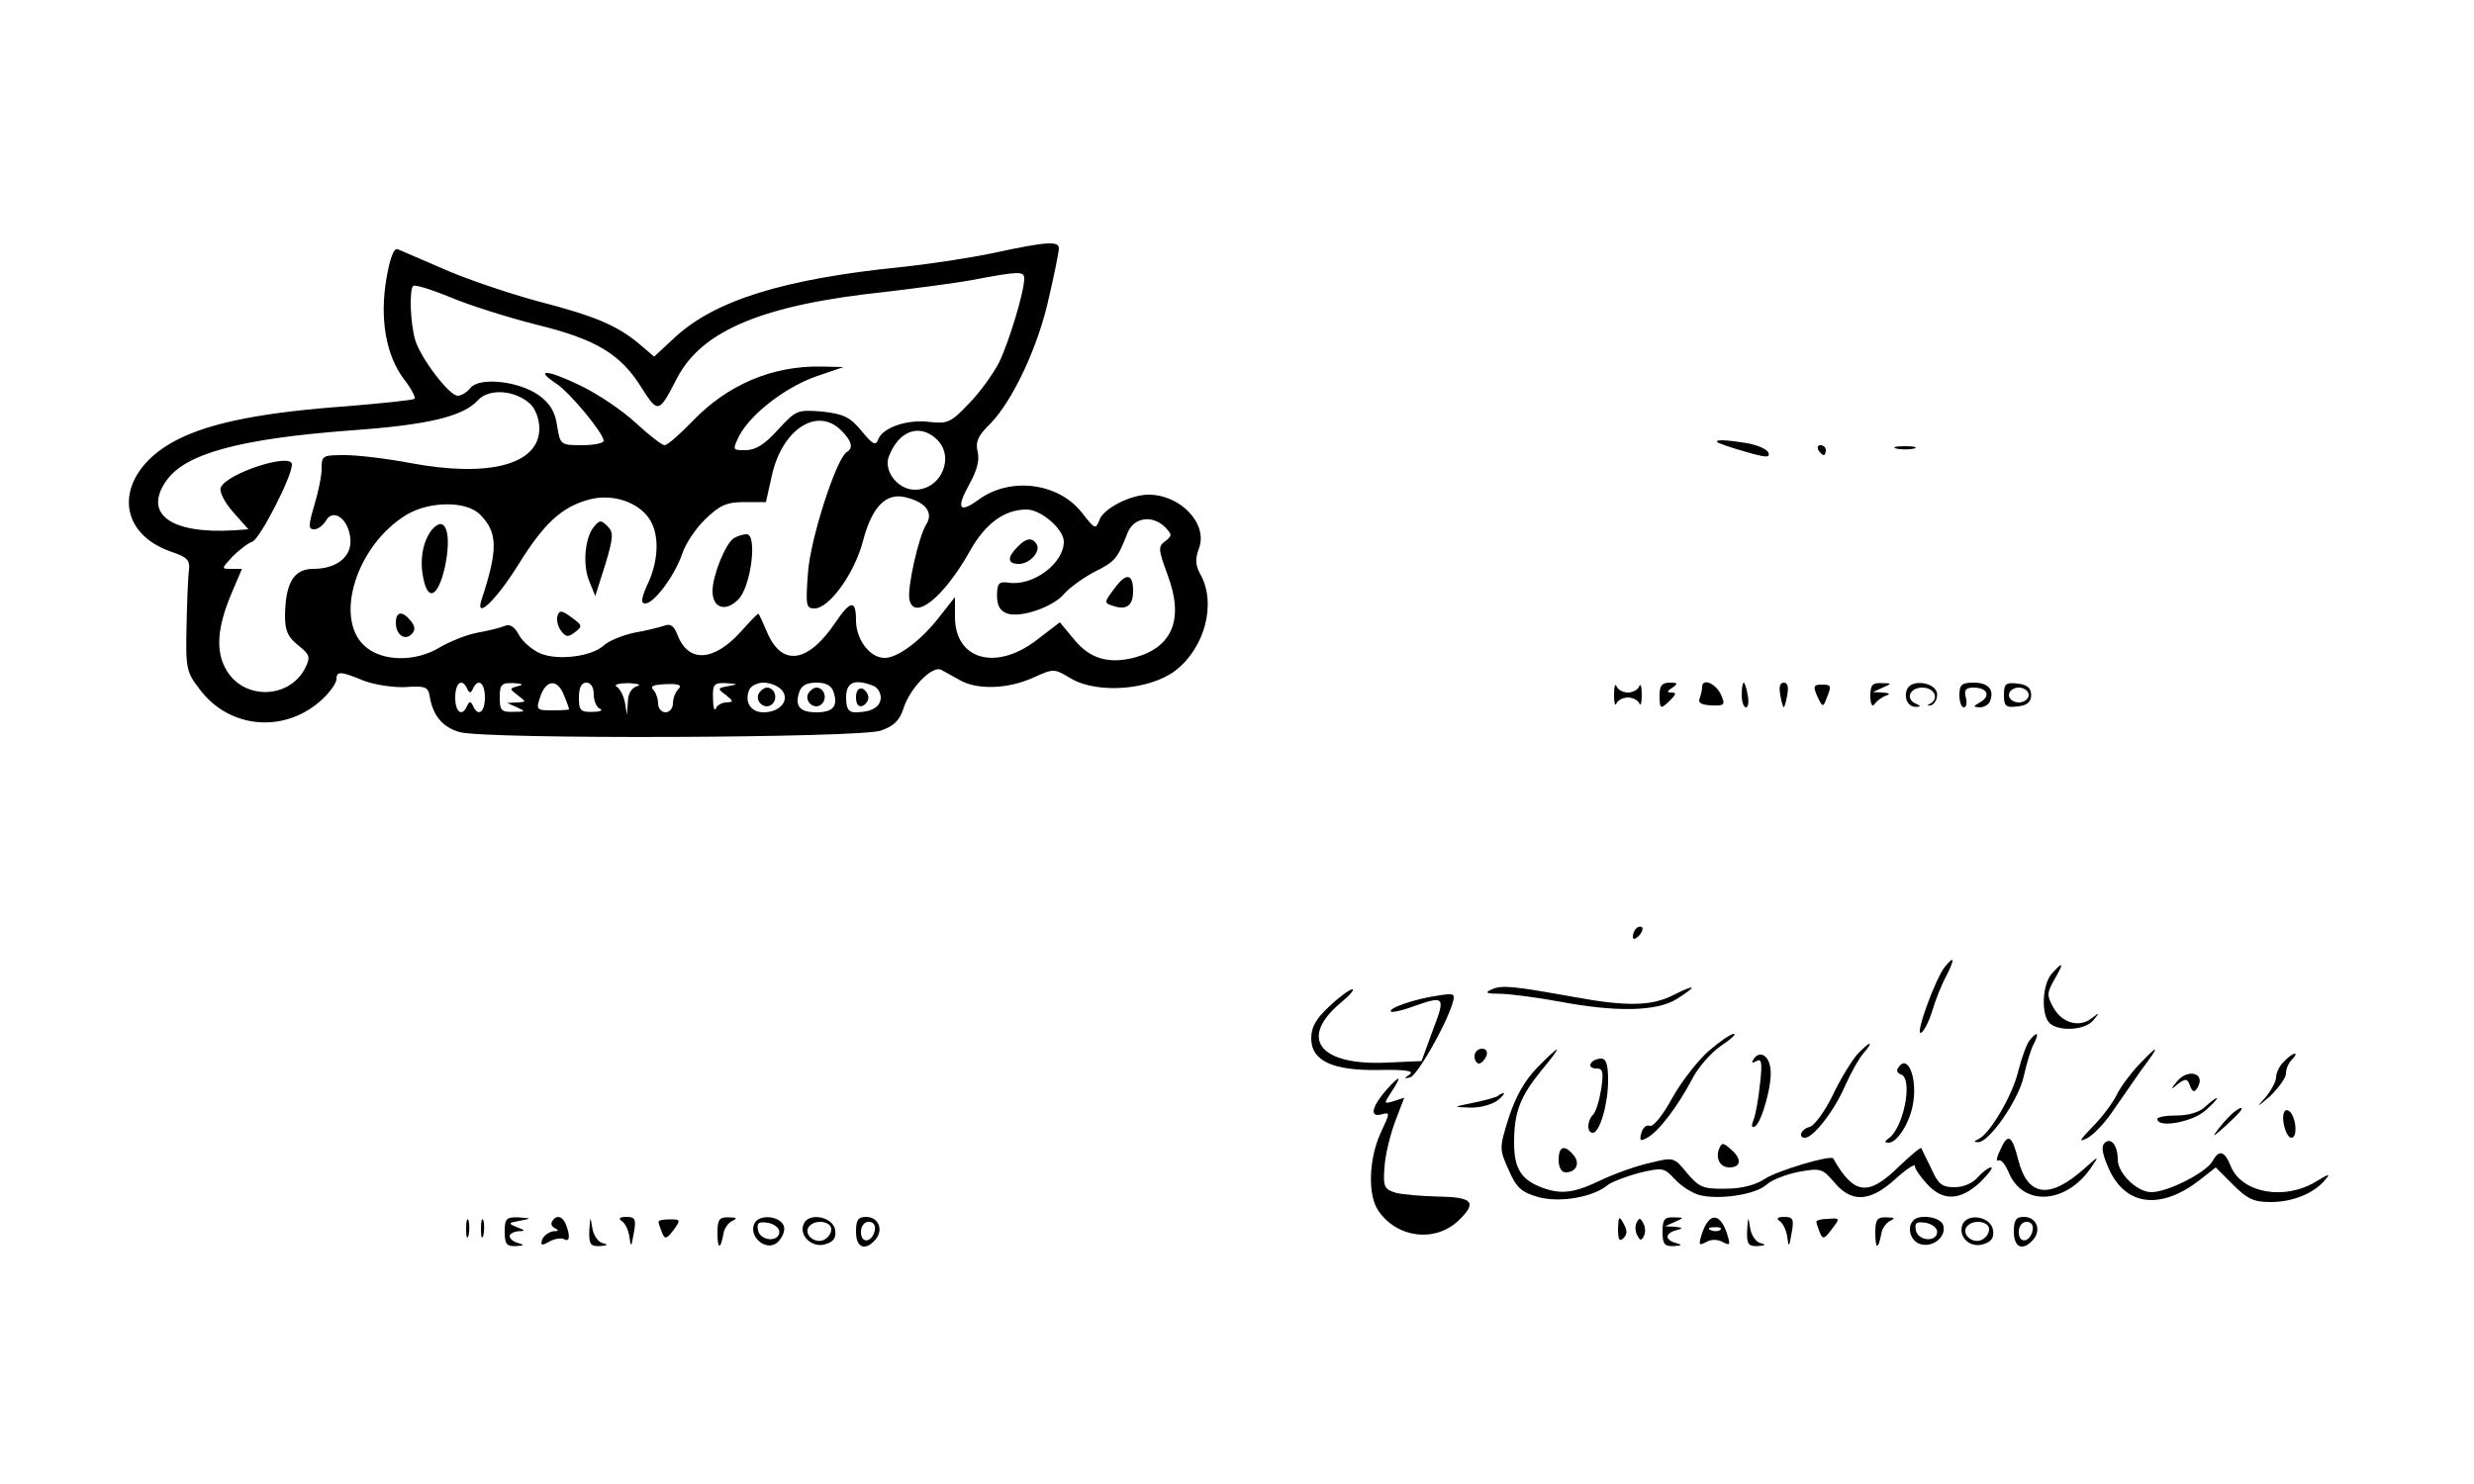 <?xml version="1.0" standalone="no"?>
<!DOCTYPE svg PUBLIC "-//W3C//DTD SVG 20010904//EN"
 "http://www.w3.org/TR/2001/REC-SVG-20010904/DTD/svg10.dtd">
<svg version="1.0" xmlns="http://www.w3.org/2000/svg"
 width="500pt" height="300pt" viewBox="0 0 500 300"
 preserveAspectRatio="xMidYMid meet">

<g transform="translate(0,300) scale(0.1,-0.1)"
fill="#000000" stroke="none">
<path d="M2010 2489 c-47 -10 -132 -23 -190 -29 -236 -24 -375 -67 -456 -142
l-42 -39 -28 24 c-46 39 -91 58 -207 88 -59 16 -145 45 -190 65 -45 19 -87 38
-93 40 -8 4 -16 -18 -23 -59 -14 -81 -1 -155 35 -203 15 -19 24 -37 22 -40 -3
-3 -64 -9 -134 -15 -170 -12 -277 -33 -344 -67 -126 -63 -134 -185 -15 -227
33 -11 39 -17 37 -37 -2 -13 -4 -64 -5 -114 -2 -86 0 -93 27 -128 61 -81 175
-89 249 -18 15 14 27 32 27 39 0 17 9 16 55 -3 21 -8 58 -14 84 -13 39 3 46 0
49 -16 6 -41 26 -65 61 -75 54 -15 807 -12 851 3 26 9 38 20 46 45 13 41 58
87 76 78 7 -4 24 -13 38 -21 35 -20 97 -18 148 5 42 19 42 19 77 -2 54 -31
158 -23 210 16 60 46 84 136 51 195 -10 18 -11 31 -3 52 19 50 -37 109 -102
109 -36 0 -91 -28 -99 -51 -8 -20 -9 -19 -35 14 -47 61 -145 74 -209 27 -40
-29 -46 -18 -19 31 15 27 21 48 17 65 -5 20 0 33 25 57 46 47 98 158 119 256
11 47 20 92 20 99 0 15 -24 14 -130 -9z m60 -52 c0 -27 -31 -129 -51 -170 -12
-23 -39 -61 -61 -83 -36 -38 -43 -41 -79 -37 -44 6 -95 -11 -104 -35 -5 -14
-11 -11 -34 17 -23 28 -36 34 -79 39 -51 4 -53 3 -90 -37 -26 -29 -45 -41 -65
-41 -27 0 -27 0 -13 29 23 44 93 98 155 120 l56 19 -45 1 c-99 2 -190 -37
-260 -110 -26 -27 -51 -49 -57 -49 -5 0 -31 20 -58 45 -27 25 -77 59 -113 76
-66 32 -94 34 -47 3 27 -18 95 -100 95 -115 0 -5 -20 -9 -44 -9 -43 0 -44 1
-50 39 -4 29 -15 46 -37 62 -41 29 -120 37 -138 15 -7 -9 -19 -16 -26 -16 -17
0 -75 76 -86 113 -10 35 -12 101 -4 109 4 3 36 -7 73 -22 37 -16 116 -41 175
-56 123 -30 172 -60 215 -130 32 -50 34 -49 70 21 50 97 174 149 422 175 58 7
137 17 175 24 95 18 105 18 105 3z m-999 -253 c11 -10 19 -31 19 -50 0 -73
-101 -100 -261 -70 -47 9 -107 16 -132 16 -45 0 -47 -1 -47 -27 0 -16 -7 -49
-15 -75 -12 -41 -12 -48 0 -48 8 0 18 8 24 18 15 25 45 3 49 -36 4 -37 -27
-62 -75 -62 -39 0 -56 -28 -57 -94 0 -30 5 -43 26 -60 24 -19 26 -24 15 -46
-31 -62 -121 -66 -158 -7 -24 38 -21 88 10 160 l20 47 -21 0 c-21 0 -21 0 2
25 13 13 31 27 40 30 15 5 80 131 80 156 0 25 -133 -18 -144 -47 -3 -8 8 -30
25 -49 l31 -35 -28 -2 c-129 -8 -185 33 -138 100 38 55 148 85 374 102 155 11
226 28 256 61 22 24 74 21 105 -7z m629 -54 c22 -22 25 -36 11 -44 -21 -14
-73 -174 -78 -243 -5 -67 -4 -73 13 -73 30 0 81 71 98 136 18 69 46 98 85 89
42 -10 58 -31 43 -55 -16 -26 -39 -130 -34 -152 9 -44 69 4 121 96 32 58 71
86 116 86 29 0 75 -40 75 -65 0 -44 -62 -90 -111 -83 -20 3 -24 -1 -24 -26 0
-20 6 -31 20 -36 27 -10 95 13 117 41 10 11 37 31 60 43 42 21 46 26 67 79 12
31 50 37 76 11 14 -15 14 -17 0 -28 -15 -11 -14 -17 5 -69 33 -88 10 -145 -66
-166 -53 -14 -91 -3 -123 36 l-29 35 -47 -36 c-82 -63 -165 -40 -165 47 l0 40
-33 -42 c-37 -47 -83 -81 -109 -81 -30 0 -58 37 -58 76 0 42 -11 41 -42 -5
-54 -80 -106 -89 -136 -23 -9 21 -17 39 -19 41 -1 2 -16 -14 -34 -34 -56 -63
-108 -66 -130 -8 -7 18 -14 23 -27 18 -9 -3 -36 -10 -60 -14 -23 -5 -51 -16
-62 -26 -24 -22 -92 -31 -128 -16 -16 7 -35 23 -43 37 -8 16 -18 23 -28 19 -9
-4 -34 -10 -56 -14 -22 -4 -56 -18 -75 -29 -50 -31 -119 -30 -154 3 -61 57
-15 203 85 264 46 28 121 29 149 1 36 -36 37 -70 3 -173 -13 -41 29 -1 73 69
53 86 89 119 144 134 43 12 93 -2 118 -33 24 -29 25 -81 4 -131 -16 -34 -18
-46 -8 -46 18 0 60 57 75 101 6 19 27 51 47 70 29 28 43 34 79 34 l43 0 12 54
c21 94 92 139 140 91z m192 -17 c39 -35 11 -103 -43 -103 -34 0 -63 37 -53 66
19 52 61 69 96 37z m-948 -505 c5 -10 7 -10 12 0 10 22 24 12 24 -18 0 -30
-14 -40 -24 -17 -5 10 -7 10 -12 0 -10 -23 -24 -13 -24 17 0 30 14 40 24 18z
m103 5 c-18 -5 -18 -5 0 -19 17 -13 17 -13 -2 -14 l-20 -1 20 -9 c18 -8 17 -9
-7 -9 -25 -1 -28 3 -28 29 0 26 3 30 28 29 18 -1 21 -3 9 -6z m93 -19 c6 -14
10 -26 10 -28 0 -1 -15 -2 -34 -2 -32 0 -33 1 -24 28 12 35 35 36 48 2z m60 2
c0 -13 6 -27 13 -29 6 -3 0 -6 -15 -6 -25 -1 -28 3 -28 29 0 20 5 30 15 30 9
0 15 -9 15 -24z m88 17 c-11 -3 -19 -15 -19 -31 l-2 -27 -4 25 c-3 14 -10 28
-17 32 -6 4 5 7 24 7 19 -1 27 -3 18 -6z m83 -6 c-6 -6 -11 -19 -11 -29 0 -10
-7 -18 -15 -18 -8 0 -15 8 -15 18 0 10 -5 23 -10 28 -7 7 2 10 26 11 26 1 33
-2 25 -10z m101 6 c-22 -4 -23 -5 -5 -18 16 -13 16 -14 1 -15 -9 0 -19 -6 -21
-12 -3 -7 -6 2 -6 20 -1 29 2 32 27 31 24 -2 25 -2 4 -6z m108 -8 c17 -20 -3
-45 -37 -45 -25 0 -39 20 -29 45 3 8 16 15 29 15 14 0 30 -7 37 -15z m105 -5
c9 -28 -2 -40 -35 -40 -33 0 -44 12 -35 40 4 14 15 20 35 20 20 0 31 -6 35
-20z m79 14 c9 -3 16 -14 16 -24 0 -19 -19 -30 -51 -30 -14 0 -19 7 -19 30 0
31 17 38 54 24z"/>
<path d="M1201 1936 c-19 -22 -24 -78 -10 -111 l12 -30 20 63 c17 56 17 66 5
78 -13 13 -16 13 -27 0z"/>
<path d="M872 1928 c-17 -22 -24 -59 -17 -94 9 -51 30 -42 44 19 15 70 1 109
-27 75z"/>
<path d="M1483 1912 c-17 -11 -43 -76 -43 -107 0 -34 26 -43 52 -17 26 26 39
132 17 132 -8 0 -19 -4 -26 -8z"/>
<path d="M2056 1894 c-21 -21 -20 -34 3 -34 22 0 45 25 36 40 -9 14 -21 13
-39 -6z"/>
<path d="M2252 1810 c-21 -28 -21 -29 -2 -35 27 -9 40 1 40 30 0 36 -14 38
-38 5z"/>
<path d="M1127 1756 c-3 -8 0 -21 6 -30 10 -14 15 -15 29 -4 16 12 15 14 -7
30 -19 14 -24 15 -28 4z"/>
<path d="M800 1741 c0 -24 18 -37 32 -23 8 8 7 16 -2 27 -17 21 -30 19 -30 -4z"/>
<path d="M1534 1599 c-10 -17 13 -36 27 -22 12 12 4 33 -11 33 -5 0 -12 -5
-16 -11z"/>
<path d="M1634 1599 c-10 -17 13 -36 27 -22 12 12 4 33 -11 33 -5 0 -12 -5
-16 -11z"/>
<path d="M1730 1590 c0 -13 5 -20 13 -17 6 2 12 10 12 17 0 7 -6 15 -12 18 -8
2 -13 -5 -13 -18z"/>
<path d="M3471 2106 c2 -2 27 -11 56 -19 41 -12 51 -13 47 -2 -3 7 -22 15 -42
19 -43 7 -67 8 -61 2z"/>
<path d="M3675 2090 c3 -5 8 -10 11 -10 2 0 4 5 4 10 0 6 -5 10 -11 10 -5 0
-7 -4 -4 -10z"/>
<path d="M3833 2093 c9 -2 25 -2 35 0 9 3 1 5 -18 5 -19 0 -27 -2 -17 -5z"/>
<path d="M3262 1595 c0 -16 2 -24 5 -17 2 6 13 12 23 12 10 0 21 -6 23 -12 3
-7 5 1 5 17 0 17 -2 24 -5 18 -2 -7 -13 -13 -23 -13 -10 0 -21 6 -23 13 -3 6
-5 -1 -5 -18z"/>
<path d="M3354 1595 c0 -29 2 -30 22 -10 12 12 12 15 2 15 -10 0 -9 3 2 10 12
8 11 10 -5 10 -16 0 -21 -6 -21 -25z"/>
<path d="M3440 1611 c0 -5 -2 -15 -5 -23 -4 -9 4 -13 24 -14 27 -1 28 1 19 22
-11 23 -38 34 -38 15z"/>
<path d="M3520 1595 c0 -14 4 -25 9 -25 4 0 6 11 3 25 -2 14 -6 25 -8 25 -2 0
-4 -11 -4 -25z"/>
<path d="M3598 1595 c2 -14 6 -25 7 -25 1 0 5 11 7 25 3 16 1 25 -7 25 -8 0
-10 -9 -7 -25z"/>
<path d="M3673 1592 c10 -22 12 -22 18 -5 11 27 11 29 -10 29 -16 0 -17 -4 -8
-24z"/>
<path d="M3780 1593 c0 -16 4 -23 8 -17 4 6 14 14 22 17 11 4 10 6 -5 7 l-20
1 20 9 c19 8 19 9 -2 9 -19 1 -23 -4 -23 -26z"/>
<path d="M3854 1606 c-7 -18 3 -36 19 -35 9 0 9 2 0 6 -23 9 -14 33 12 33 25
0 35 -23 15 -33 -6 -3 -5 -4 2 -3 7 2 13 11 13 22 0 24 -52 33 -61 10z"/>
<path d="M3960 1595 c0 -14 4 -25 9 -25 5 0 7 9 4 20 -4 15 0 20 15 20 28 0
36 -16 15 -29 -16 -9 -16 -10 -2 -11 9 0 19 6 21 13 9 23 -4 37 -33 37 -24 0
-29 -4 -29 -25z"/>
<path d="M4050 1595 c0 -23 4 -26 28 -23 19 2 27 9 27 23 0 14 -8 21 -27 23
-24 3 -28 0 -28 -23z m50 0 c0 -8 -9 -15 -20 -15 -11 0 -20 7 -20 15 0 8 9 15
20 15 11 0 20 -7 20 -15z"/>
<path d="M3307 1123 c-4 -3 -7 -11 -7 -17 0 -6 5 -5 12 2 6 6 9 14 7 17 -3 3
-9 2 -12 -2z"/>
<path d="M3931 1046 c-19 -23 -61 -138 -49 -134 6 2 16 22 23 44 6 21 19 54
29 72 17 34 16 41 -3 18z"/>
<path d="M4147 1032 c-20 -22 -22 -83 -5 -100 18 -18 73 -15 89 6 13 15 12 16
-3 4 -25 -20 -60 -11 -78 21 -14 25 -13 30 2 57 20 34 18 38 -5 12z"/>
<path d="M3015 1000 c-16 -7 -11 -9 20 -9 22 -1 75 -8 118 -16 112 -21 194
-20 235 5 43 27 41 32 -5 9 -44 -23 -94 -24 -199 -5 -128 23 -148 25 -169 16z"/>
<path d="M2687 966 c-27 -25 -37 -42 -37 -65 0 -46 44 -66 139 -64 51 1 70 -2
60 -9 -12 -8 -12 -9 1 -6 14 4 70 101 85 148 7 22 5 23 -31 17 -43 -6 -99 -25
-93 -32 3 -2 23 2 44 10 65 23 67 21 41 -47 l-23 -63 -68 -3 c-139 -7 -182 49
-94 122 17 14 27 26 22 26 -5 0 -26 -15 -46 -34z"/>
<path d="M3454 876 c-21 -18 -55 -61 -74 -95 -19 -35 -39 -60 -46 -57 -7 3
-14 -4 -17 -15 -4 -15 -2 -17 12 -9 23 12 62 64 90 117 11 23 38 54 58 68 21
14 33 25 27 25 -6 0 -28 -15 -50 -34z"/>
<path d="M4102 897 c-6 -7 -16 -35 -23 -62 -12 -51 -59 -129 -81 -138 -9 -4
-9 -6 -1 -6 22 -2 82 84 93 133 6 27 15 57 21 67 11 22 6 25 -9 6z"/>
<path d="M3753 868 c-11 -13 -34 -50 -49 -82 -16 -33 -37 -61 -46 -64 -18 -4
-25 -22 -10 -22 17 0 60 56 81 105 12 27 29 57 38 67 9 10 14 18 11 18 -2 0
-14 -10 -25 -22z"/>
<path d="M2980 865 c0 -8 4 -15 9 -15 5 0 11 7 15 15 3 9 0 15 -9 15 -8 0 -15
-7 -15 -15z"/>
<path d="M3106 841 c-25 -26 -43 -58 -57 -101 -19 -61 -19 -63 0 -105 16 -37
26 -45 60 -55 44 -12 112 0 141 25 8 6 37 17 63 24 47 11 50 11 72 -13 13 -14
35 -28 50 -32 40 -10 113 1 135 21 11 10 40 21 65 26 44 8 48 7 72 -21 35 -42
72 -40 123 6 22 20 40 32 40 27 0 -6 11 -22 25 -37 32 -35 67 -33 107 4 17 17
27 30 22 30 -5 0 -17 -9 -27 -20 -10 -12 -29 -20 -47 -20 -25 0 -33 6 -47 38
-10 20 -19 39 -20 41 -2 2 -22 -15 -45 -37 -62 -61 -91 -58 -133 16 -5 8 -114
-25 -138 -41 -18 -12 -46 -20 -79 -20 -46 -1 -54 3 -78 31 -27 33 -27 33 -76
21 -27 -6 -72 -22 -99 -35 -54 -26 -80 -29 -118 -15 -43 16 -57 39 -57 91 0
62 12 93 56 147 44 53 40 55 -10 4z"/>
<path d="M4323 848 c-17 -18 -38 -46 -46 -63 -8 -16 -30 -45 -49 -64 -25 -26
-28 -31 -10 -22 13 7 35 30 50 52 15 22 42 60 59 85 39 52 38 56 -4 12z"/>
<path d="M3544 859 c-5 -8 -3 -9 6 -4 10 6 12 -3 7 -46 -3 -30 -9 -63 -13 -73
-5 -12 -4 -17 3 -13 14 9 36 89 31 117 -3 27 -22 37 -34 19z"/>
<path d="M4616 854 c-9 -8 -16 -23 -16 -32 0 -8 -10 -27 -22 -41 -19 -21 -17
-20 10 3 17 17 32 37 32 46 0 9 5 21 12 28 7 7 9 12 6 12 -4 0 -14 -7 -22 -16z"/>
<path d="M3215 850 c-3 -5 1 -10 11 -10 14 0 15 -7 10 -42 -4 -24 -11 -47 -17
-52 -12 -13 -12 -36 0 -36 14 0 31 58 31 106 0 32 -4 44 -14 44 -8 0 -18 -4
-21 -10z"/>
<path d="M3836 841 c-4 -5 -1 -11 6 -13 25 -9 5 -110 -26 -130 -8 -6 -7 -8 1
-8 17 0 42 39 49 77 10 54 -11 105 -30 74z"/>
<path d="M4399 813 c-13 -16 -12 -17 3 -4 15 11 19 11 24 -4 5 -13 9 -14 15
-4 18 30 -20 40 -42 12z"/>
<path d="M2803 798 c-30 -34 -36 -57 -12 -51 19 5 19 5 -1 -38 -24 -53 -26
-126 -4 -157 38 -55 114 -64 161 -20 39 37 30 48 -39 49 -35 1 -74 4 -88 8
-22 7 -25 12 -22 50 1 23 11 65 21 92 l19 50 -21 -7 c-21 -6 -21 -6 -4 20 21
32 17 34 -10 4z"/>
<path d="M3028 785 c-3 -3 -25 -9 -49 -14 -44 -9 -44 -9 -8 -10 19 -1 44 6 55
14 10 8 16 15 13 15 -3 0 -8 -2 -11 -5z"/>
<path d="M4457 763 c-11 -11 -33 -18 -57 -18 -22 0 -40 -3 -40 -7 0 -19 70 -7
97 17 15 13 26 25 23 25 -3 0 -13 -8 -23 -17z"/>
<path d="M4515 752 c-5 -4 -19 -18 -30 -32 -16 -21 -14 -20 13 4 29 27 37 36
30 36 -2 0 -7 -4 -13 -8z"/>
<path d="M4617 753 c-8 -13 3 -53 14 -53 11 0 11 31 0 49 -5 7 -11 9 -14 4z"/>
<path d="M4042 674 c-7 -14 -8 -23 -3 -20 5 3 14 -8 21 -25 29 -69 117 -63
167 12 16 23 15 23 -13 -2 -71 -64 -116 -59 -135 16 -13 51 -21 56 -37 19z"/>
<path d="M4253 689 c-7 -7 -4 -23 10 -54 34 -73 104 -81 182 -21 l33 26 35
-35 c29 -29 42 -35 76 -35 45 0 89 18 111 46 11 12 6 11 -20 -5 -63 -38 -148
-23 -171 30 -13 33 -24 36 -38 11 -12 -22 -90 -62 -123 -62 -29 0 -68 38 -68
66 0 29 -14 46 -27 33z"/>
<path d="M3474 677 c-7 -20 3 -37 21 -37 23 0 26 16 5 35 -18 16 -20 16 -26 2z"/>
<path d="M3150 655 c0 -15 6 -25 14 -25 22 0 30 19 16 35 -18 22 -30 18 -30
-10z"/>
<path d="M942 515 c0 -16 2 -22 5 -12 2 9 2 23 0 30 -3 6 -5 -1 -5 -18z"/>
<path d="M972 515 c0 -16 2 -22 5 -12 2 9 2 23 0 30 -3 6 -5 -1 -5 -18z"/>
<path d="M1020 510 c0 -25 4 -30 23 -29 16 1 18 2 5 6 -10 2 -18 9 -18 14 0 5
8 9 18 10 14 0 14 2 -3 8 -19 8 -18 9 5 13 25 5 25 5 -2 7 -25 1 -28 -3 -28
-29z"/>
<path d="M1116 531 c-4 -5 0 -12 6 -14 8 -4 7 -6 -3 -6 -9 -1 -19 -8 -23 -16
-4 -13 -2 -14 14 -5 11 6 25 8 30 5 11 -7 13 6 4 29 -7 18 -20 21 -28 7z"/>
<path d="M1191 513 c-1 -28 2 -33 22 -32 15 1 17 3 5 6 -9 2 -19 16 -21 31 -4
24 -4 24 -6 -5z"/>
<path d="M1256 532 c7 -4 14 -18 16 -32 3 -23 4 -22 9 8 5 27 3 32 -15 32 -13
0 -17 -3 -10 -8z"/>
<path d="M1331 530 c0 -3 3 -12 7 -22 6 -14 9 -13 23 5 15 21 15 22 -7 22 -13
0 -24 -2 -23 -5z"/>
<path d="M1450 508 c0 -34 6 -35 12 -3 1 11 10 23 18 27 11 5 9 7 -7 7 -19 1
-23 -4 -23 -31z"/>
<path d="M1524 525 c-10 -25 22 -53 44 -39 9 6 17 20 17 30 0 25 -52 33 -61 9z
m51 -15 c0 -22 -39 -19 -43 3 -3 15 1 18 20 15 12 -2 23 -10 23 -18z"/>
<path d="M1624 525 c-10 -24 19 -49 45 -40 16 5 21 13 19 28 -4 28 -55 37 -64
12z m56 -10 c0 -9 -7 -18 -16 -22 -18 -7 -39 11 -30 26 11 17 46 13 46 -4z"/>
<path d="M1730 510 c0 -33 19 -40 40 -15 16 20 5 45 -20 45 -16 0 -20 -7 -20
-30z m38 3 c-5 -25 -28 -28 -28 -4 0 12 6 21 16 21 9 0 14 -7 12 -17z"/>
<path d="M3270 516 c0 -22 3 -27 11 -19 8 8 8 16 0 30 -9 16 -10 14 -11 -11z"/>
<path d="M3307 527 c-3 -7 -2 -19 3 -26 5 -10 8 -9 13 2 3 7 2 19 -3 26 -5 10
-8 9 -13 -2z"/>
<path d="M3360 510 c0 -25 4 -30 23 -29 16 1 18 2 5 6 -10 2 -18 8 -18 13 0 5
8 11 18 13 14 4 14 5 -3 7 l-20 1 20 9 c19 8 19 9 -2 9 -19 1 -23 -4 -23 -29z"/>
<path d="M3441 510 c-9 -27 -8 -29 7 -21 10 6 23 6 34 0 15 -8 16 -6 7 21 -14
38 -34 38 -48 0z m36 4 c-3 -3 -12 -4 -19 -1 -8 3 -5 6 6 6 11 1 17 -2 13 -5z"/>
<path d="M3531 513 c-1 -28 2 -33 22 -32 15 1 17 3 5 6 -9 2 -19 16 -21 31 -4
24 -4 24 -6 -5z"/>
<path d="M3596 532 c7 -4 14 -18 16 -32 3 -23 4 -22 9 8 5 27 3 32 -15 32 -13
0 -17 -3 -10 -8z"/>
<path d="M3671 530 c0 -3 3 -12 7 -22 6 -14 9 -13 24 7 17 22 17 23 -7 21 -14
0 -25 -3 -24 -6z"/>
<path d="M3790 508 c0 -34 6 -35 12 -3 1 11 10 23 18 27 11 5 9 7 -7 7 -19 1
-23 -4 -23 -31z"/>
<path d="M3867 533 c-14 -14 -6 -42 14 -48 26 -8 54 16 46 39 -6 16 -48 22
-60 9z m48 -23 c0 -22 -39 -19 -43 3 -3 15 1 18 20 15 12 -2 23 -10 23 -18z"/>
<path d="M3966 524 c-9 -25 16 -48 43 -39 16 5 21 13 19 28 -4 28 -52 36 -62
11z m54 -9 c0 -9 -7 -18 -16 -22 -18 -7 -39 11 -30 26 11 17 46 13 46 -4z"/>
<path d="M4070 510 c0 -33 19 -40 40 -15 16 20 5 45 -20 45 -16 0 -20 -7 -20
-30z m38 3 c-5 -25 -28 -28 -28 -4 0 12 6 21 16 21 9 0 14 -7 12 -17z"/>
</g>
</svg>
